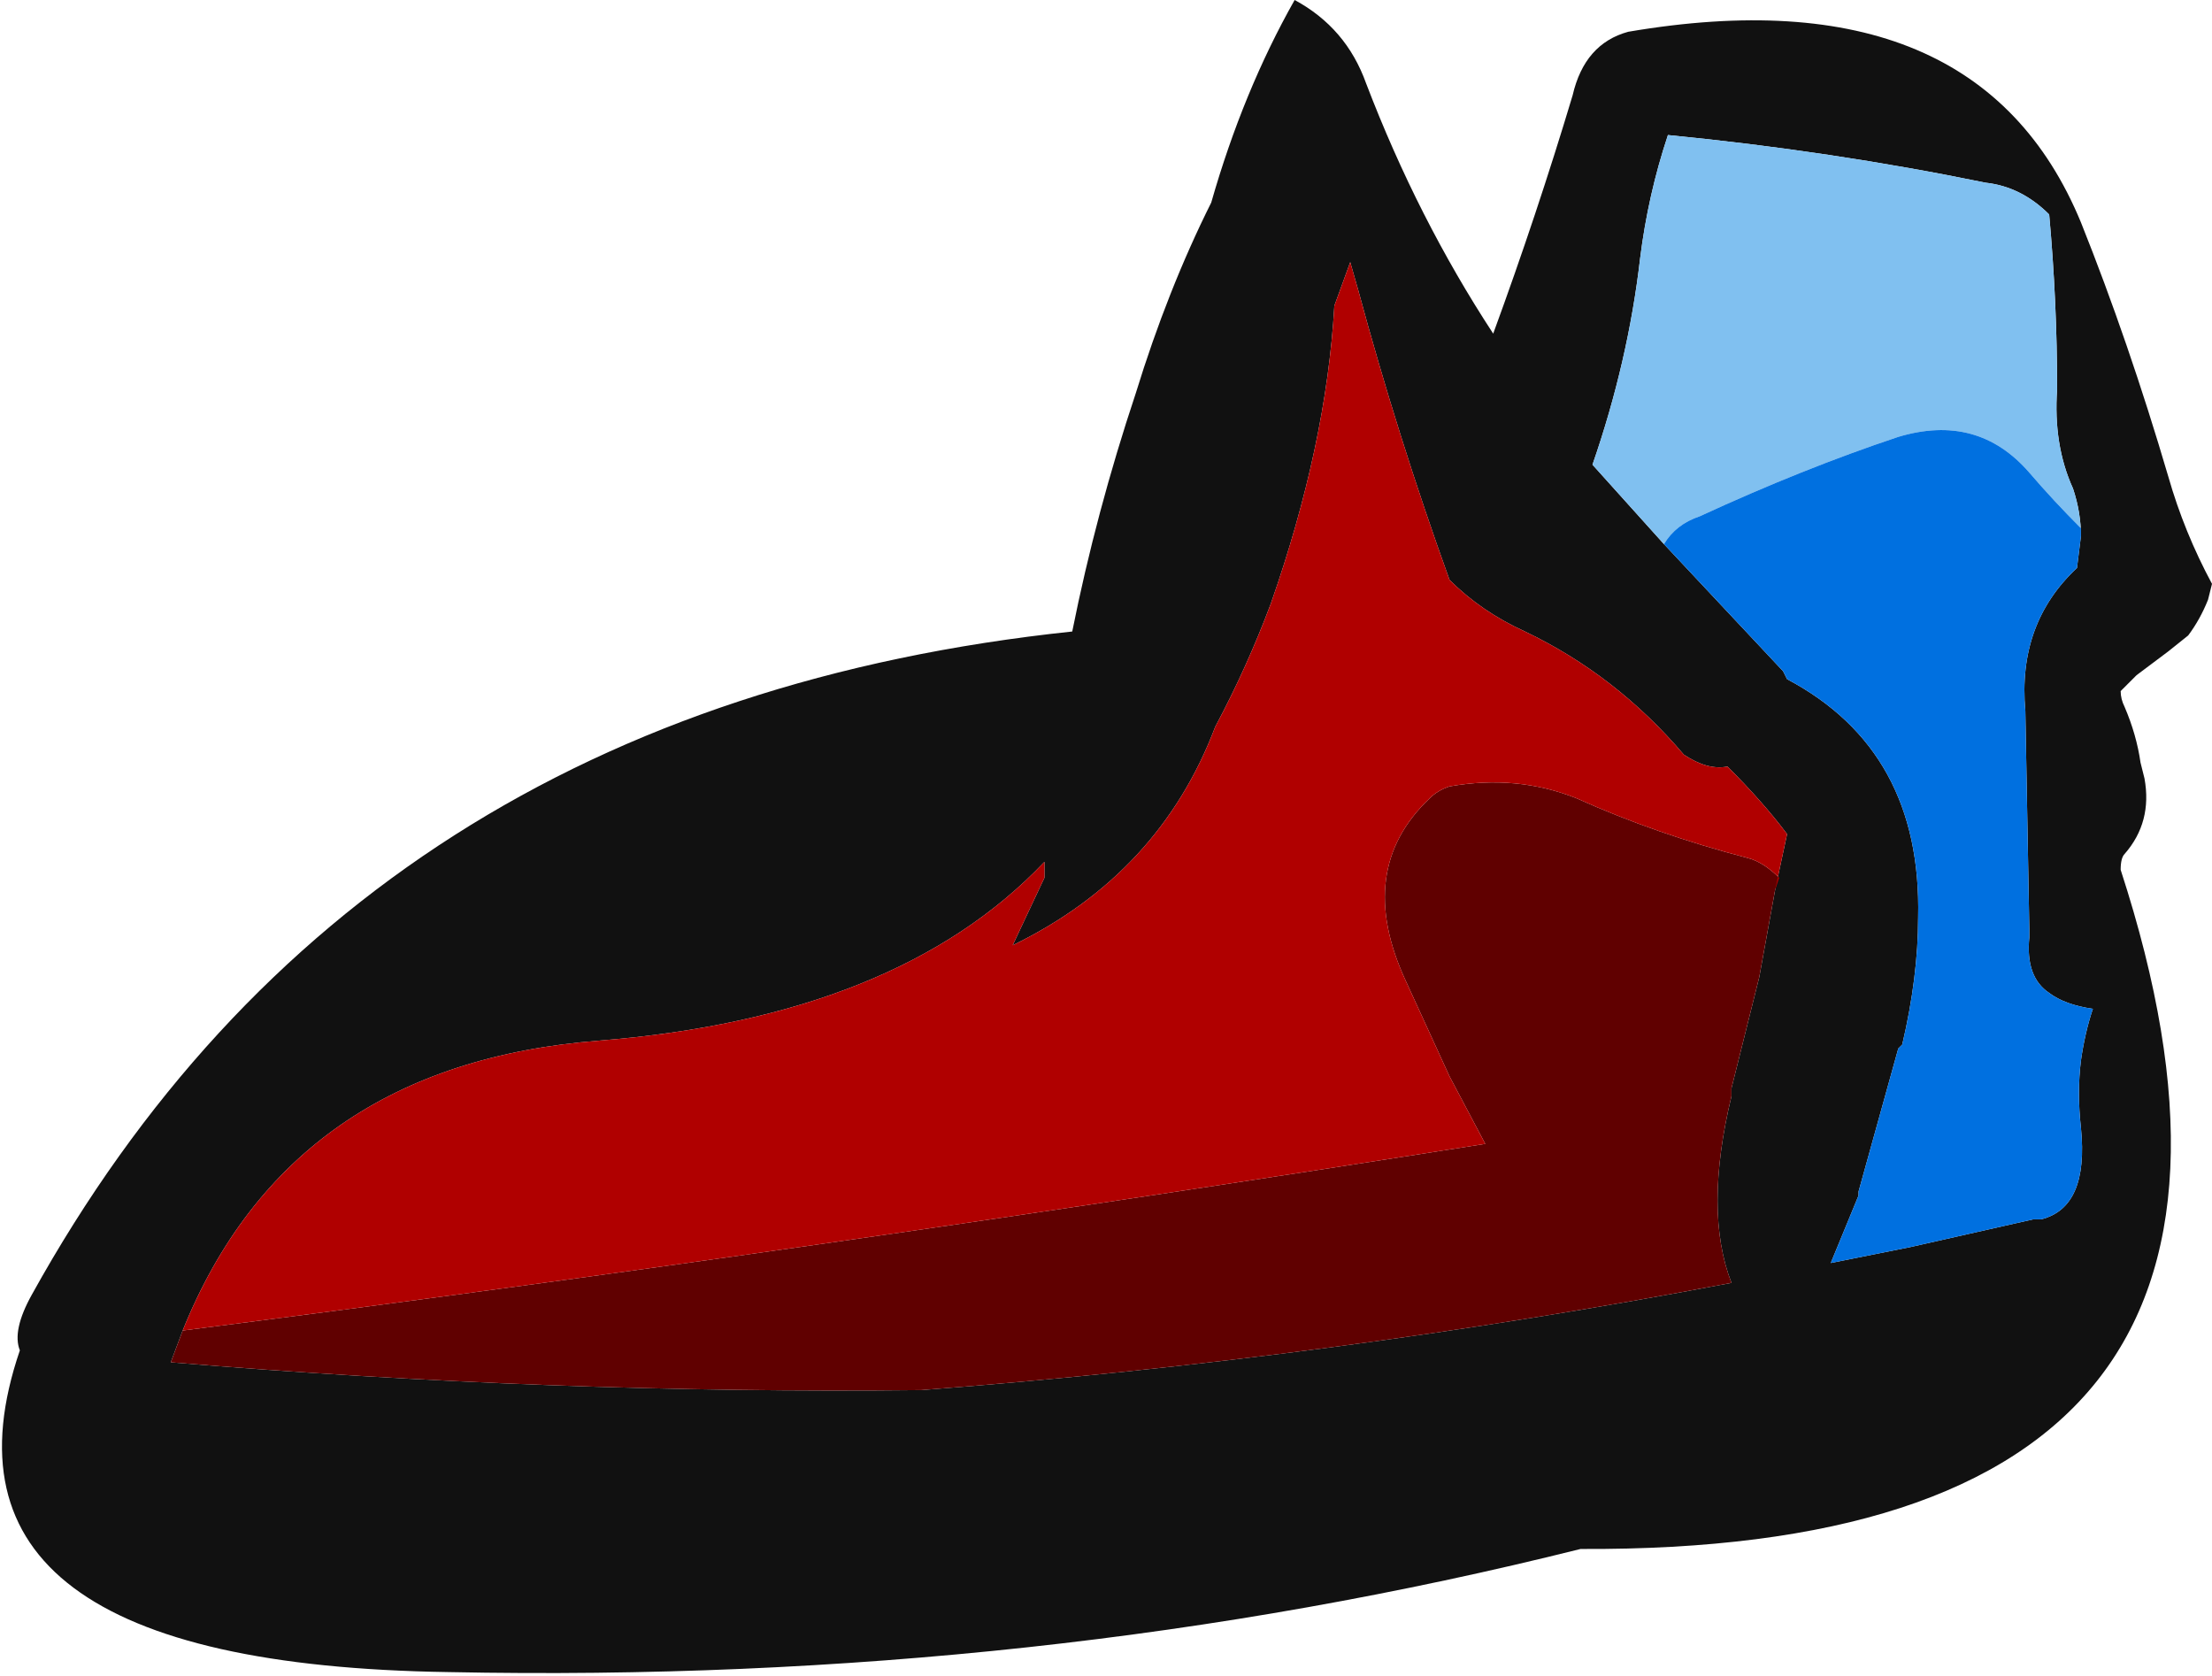 <?xml version="1.0" encoding="UTF-8" standalone="no"?>
<svg xmlns:ffdec="https://www.free-decompiler.com/flash" xmlns:xlink="http://www.w3.org/1999/xlink" ffdec:objectType="shape" height="21.1px" width="27.85px" xmlns="http://www.w3.org/2000/svg">
  <g transform="matrix(1.0, 0.0, 0.0, 1.0, 23.05, 13.75)">
    <path d="M3.15 -7.0 Q3.15 -7.3 3.05 -7.6 2.8 -8.15 2.85 -8.85 2.85 -9.95 2.75 -11.05 2.4 -11.4 1.95 -11.45 0.0 -11.85 -2.05 -12.05 -2.3 -11.3 -2.4 -10.5 -2.55 -9.2 -3.0 -7.9 L-2.1 -6.9 -0.6 -5.3 -0.55 -5.2 Q1.15 -4.3 1.1 -2.2 1.1 -1.45 0.9 -0.6 L0.85 -0.55 0.35 1.25 0.35 1.3 0.0 2.15 1.0 1.95 2.55 1.6 2.65 1.6 Q3.25 1.45 3.15 0.45 3.1 0.0 3.15 -0.4 3.2 -0.75 3.3 -1.05 2.95 -1.1 2.75 -1.25 2.45 -1.45 2.5 -1.95 L2.5 -2.05 2.45 -4.8 Q2.35 -5.9 3.1 -6.6 L3.15 -7.0 M4.25 -7.75 Q4.45 -7.05 4.8 -6.4 L4.75 -6.2 Q4.65 -5.95 4.5 -5.75 L4.25 -5.55 3.85 -5.25 3.65 -5.05 Q3.65 -4.95 3.7 -4.85 3.85 -4.5 3.9 -4.15 L3.95 -3.95 Q4.05 -3.4 3.7 -3.0 3.65 -2.95 3.65 -2.8 6.45 5.8 -3.15 5.75 -9.95 7.45 -17.4 7.3 -24.15 7.2 -22.8 3.25 -22.9 3.0 -22.65 2.55 -18.55 -4.85 -9.55 -5.8 -9.25 -7.3 -8.75 -8.8 -8.35 -10.1 -7.8 -11.2 -7.4 -12.6 -6.75 -13.75 -6.1 -13.4 -5.85 -12.7 -5.2 -11.0 -4.25 -9.55 -3.7 -11.05 -3.25 -12.55 -3.1 -13.2 -2.55 -13.35 1.85 -14.1 3.15 -10.95 3.75 -9.45 4.25 -7.75 M-0.7 -2.55 L-0.55 -3.25 Q-0.85 -3.65 -1.3 -4.1 -1.55 -4.05 -1.85 -4.25 -2.7 -5.25 -3.85 -5.8 -4.4 -6.05 -4.8 -6.45 -5.45 -8.25 -5.95 -10.1 L-6.05 -10.45 -6.25 -9.9 Q-6.35 -8.15 -7.05 -6.15 -7.35 -5.35 -7.75 -4.6 -8.45 -2.75 -10.3 -1.85 L-9.9 -2.7 -9.9 -2.9 Q-11.75 -0.95 -15.5 -0.65 -19.4 -0.35 -20.75 3.0 L-20.9 3.4 Q-16.1 3.8 -11.45 3.75 -6.25 3.35 -1.25 2.4 -1.6 1.5 -1.25 0.05 L-1.25 -0.05 -0.9 -1.45 -0.7 -2.55" fill="#111111" fill-rule="evenodd" stroke="none"/>
    <path d="M-20.75 3.0 Q-12.9 2.0 -4.35 0.65 L-4.8 -0.2 -5.35 -1.4 Q-6.0 -2.8 -5.05 -3.7 -4.95 -3.8 -4.8 -3.85 -3.95 -4.0 -3.2 -3.7 -2.2 -3.25 -1.05 -2.95 -0.85 -2.9 -0.65 -2.7 L-0.7 -2.55 -0.9 -1.45 -1.25 -0.05 -1.25 0.05 Q-1.6 1.5 -1.25 2.4 -6.25 3.35 -11.45 3.75 -16.1 3.8 -20.9 3.4 L-20.75 3.0" fill="#600000" fill-rule="evenodd" stroke="none"/>
    <path d="M-20.75 3.0 Q-19.4 -0.35 -15.5 -0.65 -11.75 -0.95 -9.9 -2.9 L-9.9 -2.7 -10.3 -1.85 Q-8.45 -2.75 -7.75 -4.6 -7.35 -5.35 -7.05 -6.15 -6.35 -8.15 -6.25 -9.9 L-6.05 -10.45 -5.95 -10.1 Q-5.45 -8.25 -4.8 -6.45 -4.4 -6.05 -3.85 -5.8 -2.7 -5.25 -1.85 -4.25 -1.55 -4.05 -1.3 -4.1 -0.85 -3.65 -0.55 -3.25 L-0.7 -2.55 -0.65 -2.7 Q-0.85 -2.9 -1.05 -2.95 -2.2 -3.25 -3.2 -3.7 -3.95 -4.0 -4.8 -3.85 -4.95 -3.8 -5.05 -3.7 -6.0 -2.8 -5.35 -1.4 L-4.8 -0.2 -4.35 0.65 Q-12.9 2.0 -20.75 3.0" fill="#b00000" fill-rule="evenodd" stroke="none"/>
    <path d="M-2.1 -6.9 L-3.0 -7.9 Q-2.55 -9.2 -2.4 -10.5 -2.3 -11.3 -2.05 -12.05 0.0 -11.85 1.95 -11.45 2.4 -11.4 2.75 -11.05 2.85 -9.95 2.85 -8.85 2.8 -8.15 3.05 -7.6 3.15 -7.3 3.15 -7.0 L3.15 -7.1 Q2.8 -7.45 2.5 -7.8 1.85 -8.55 0.85 -8.25 -0.35 -7.85 -1.65 -7.25 -1.95 -7.15 -2.1 -6.9" fill="#80c0f0" fill-rule="evenodd" stroke="none"/>
    <path d="M-2.1 -6.9 Q-1.95 -7.15 -1.65 -7.25 -0.35 -7.85 0.85 -8.25 1.85 -8.55 2.5 -7.8 2.8 -7.45 3.15 -7.1 L3.15 -7.0 3.1 -6.6 Q2.35 -5.9 2.45 -4.8 L2.5 -2.05 2.5 -1.95 Q2.45 -1.45 2.75 -1.25 2.95 -1.1 3.3 -1.05 3.2 -0.75 3.15 -0.4 3.1 0.0 3.15 0.45 3.25 1.45 2.65 1.6 L2.55 1.6 1.0 1.95 0.0 2.15 0.35 1.3 0.35 1.25 0.85 -0.55 0.9 -0.6 Q1.1 -1.45 1.1 -2.2 1.15 -4.3 -0.55 -5.2 L-0.6 -5.3 -2.1 -6.9" fill="#0070e0" fill-rule="evenodd" stroke="none"/>
  </g>
</svg>
